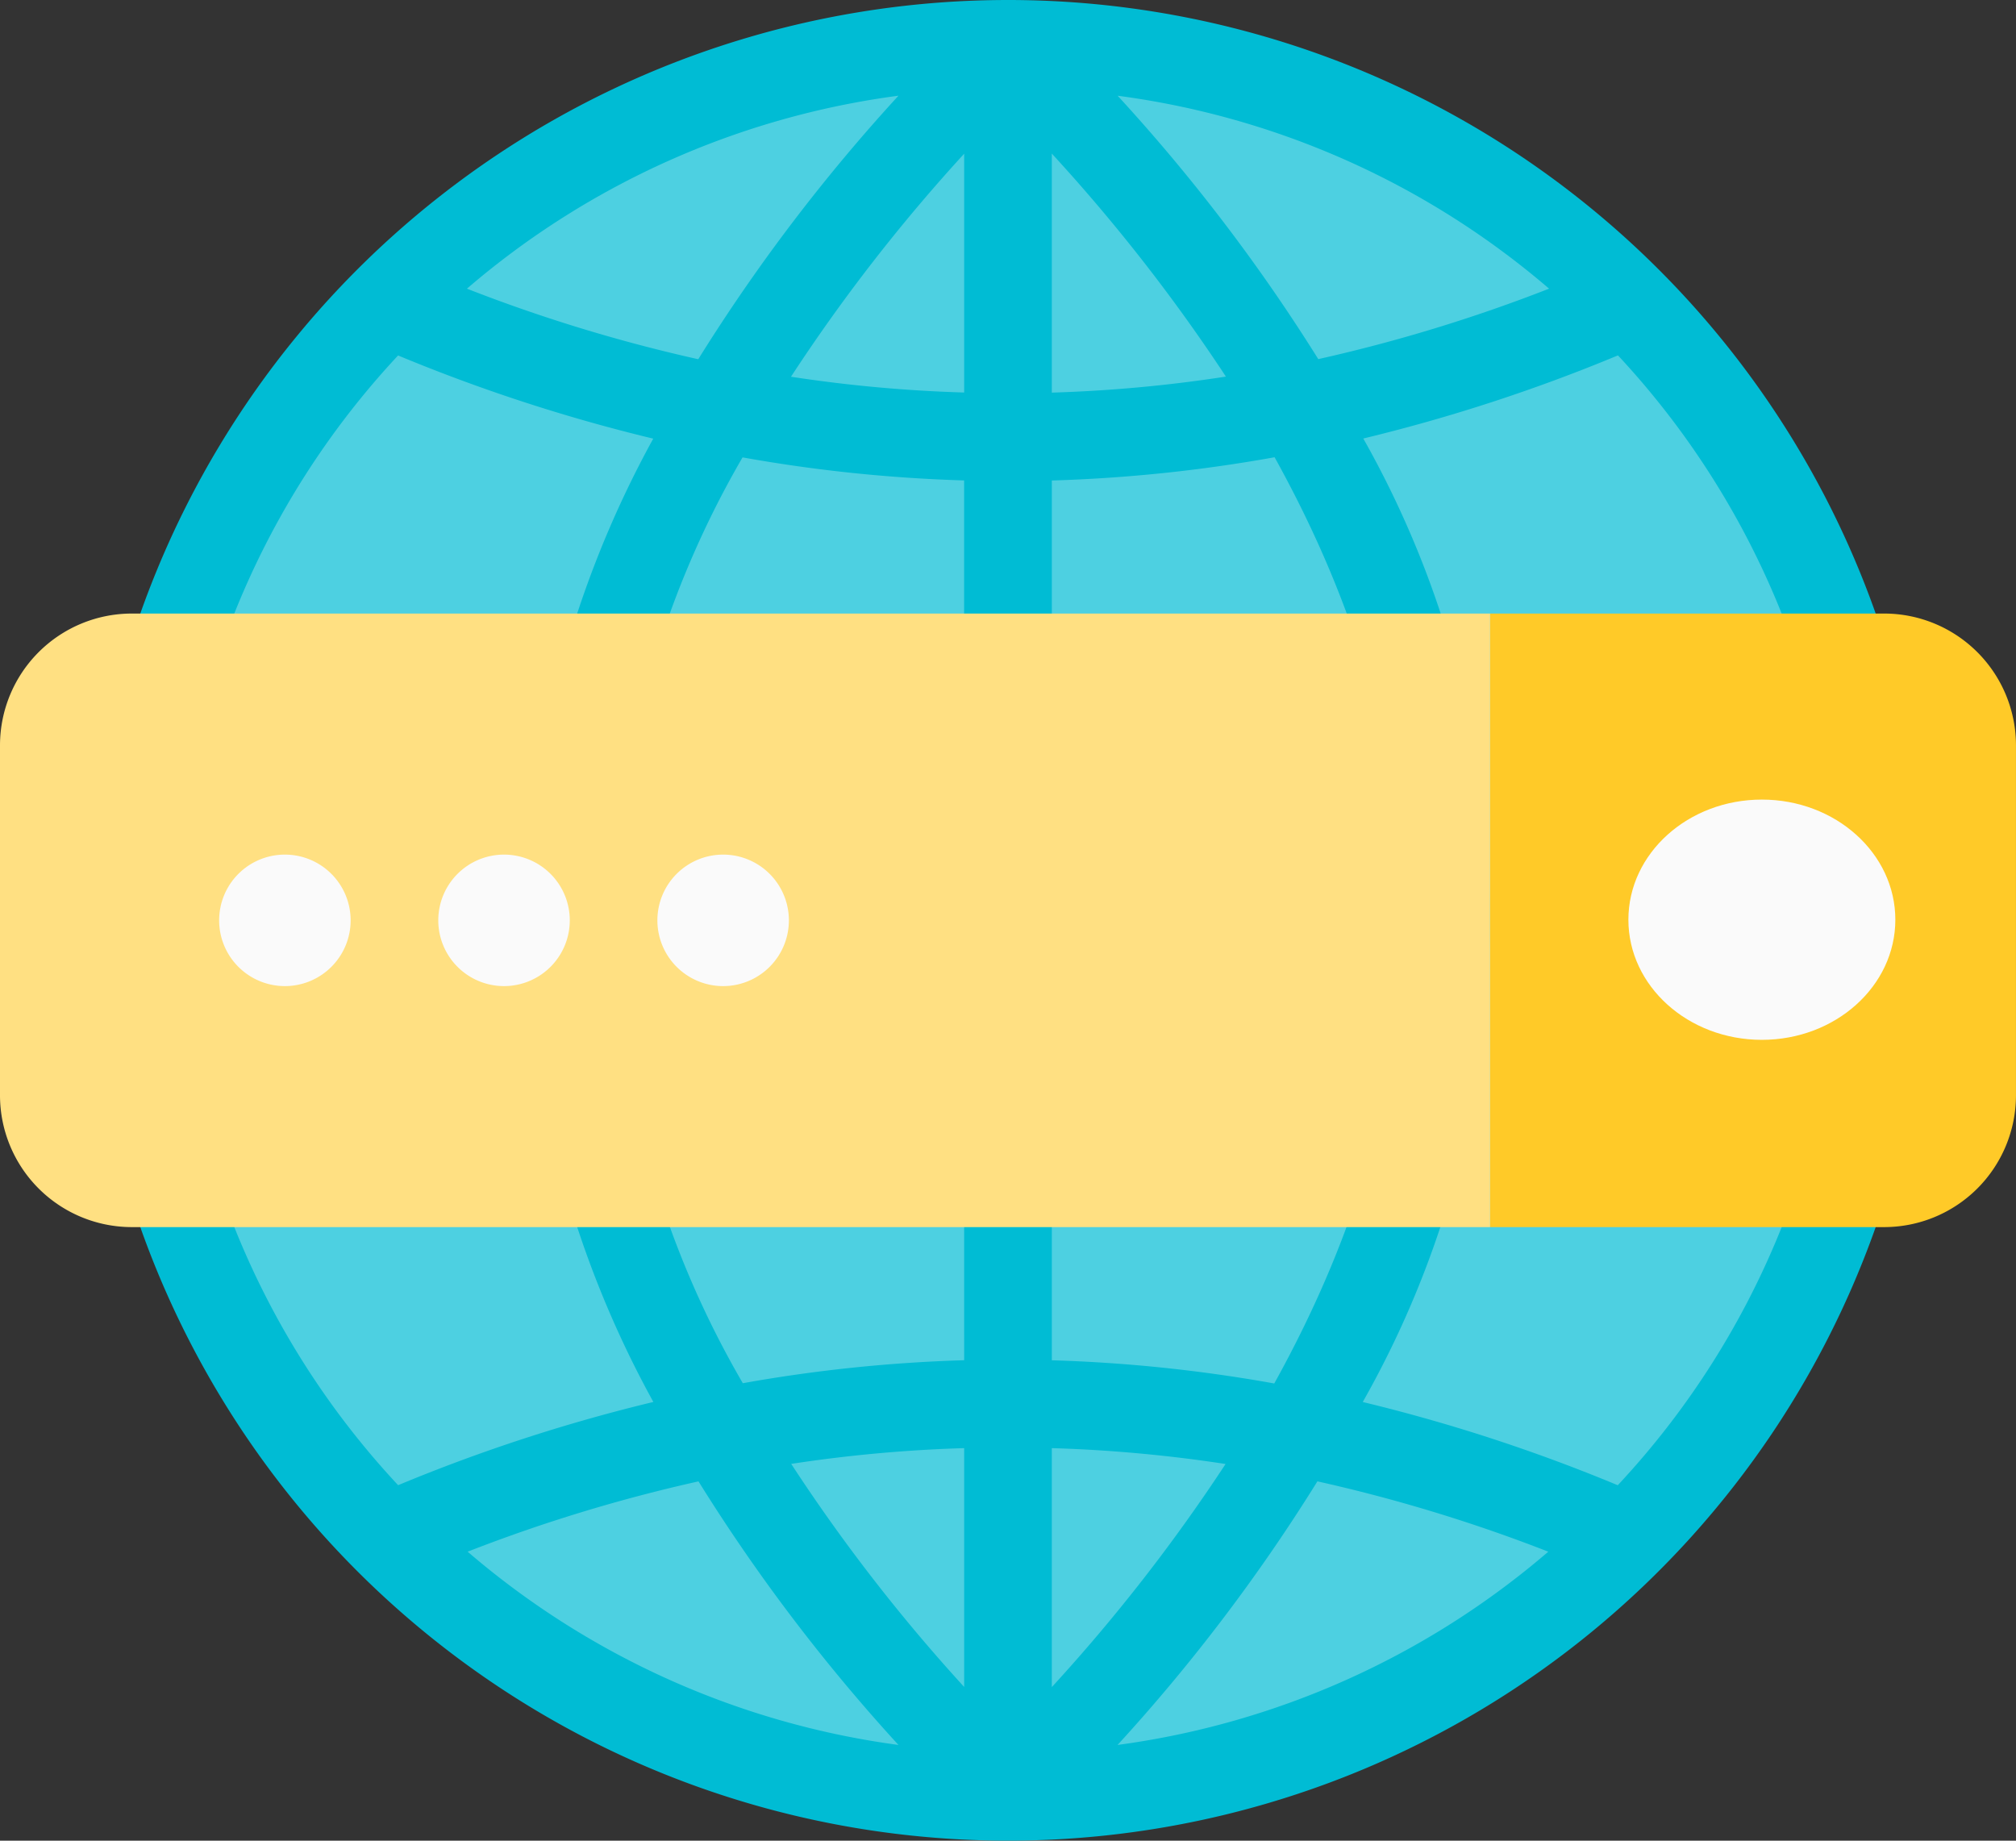 <svg xmlns="http://www.w3.org/2000/svg" width="75.52" height="68.952" viewBox="0 0 75.52 68.952">
  <rect x="0" y="0" width="75.52" height="68.952" fill="#333333" stroke="none"/>
  <g id="Flat" transform="translate(-2 -4)">
    <ellipse id="Elipse_7710" data-name="Elipse 7710" cx="33" cy="32.5" rx="33" ry="32.5" transform="translate(7 5.952)" fill="#4dd0e1"/>
    <path id="Trazado_721964" data-name="Trazado 721964" d="M38.476,4A34.476,34.476,0,1,0,72.953,38.476,34.476,34.476,0,0,0,38.476,4ZM69.669,38.476a30.987,30.987,0,0,1-8.35,21.162,63.8,63.8,0,0,0-9.553-3.118,36.646,36.646,0,0,0,.02-36.093,63.8,63.8,0,0,0,9.54-3.114,31.041,31.041,0,0,1,8.343,21.162ZM58.745,14.814A59.357,59.357,0,0,1,50.1,17.453a67.119,67.119,0,0,0-7.516-9.867,31.041,31.041,0,0,1,16.164,7.229ZM40.118,9.753a65.716,65.716,0,0,1,6.522,8.355,53.209,53.209,0,0,1-6.522.6Zm8.344,11.373c6.436,11.6,6.425,23.1-.011,34.7a56.527,56.527,0,0,0-8.332-.869V22a56.523,56.523,0,0,0,8.344-.871ZM36.835,54.955a56.521,56.521,0,0,0-8.292.861A35.707,35.707,0,0,1,23.7,38.476a35.74,35.74,0,0,1,4.833-17.342,56.515,56.515,0,0,0,8.3.863Zm0-36.251a53.237,53.237,0,0,1-6.488-.591,65.038,65.038,0,0,1,6.488-8.355ZM34.374,7.585a66.858,66.858,0,0,0-7.5,9.872,59.33,59.33,0,0,1-8.666-2.643A31.042,31.042,0,0,1,34.374,7.585ZM15.626,17.314a63.794,63.794,0,0,0,9.562,3.118,38.536,38.536,0,0,0-4.771,18.044,38.486,38.486,0,0,0,4.775,18.042,63.779,63.779,0,0,0-9.561,3.118,31,31,0,0,1,0-42.322Zm2.609,44.813a59.306,59.306,0,0,1,8.648-2.634,66.921,66.921,0,0,0,7.491,9.874,31.1,31.1,0,0,1-16.139-7.24Zm12.121-3.289a53.241,53.241,0,0,1,6.479-.59v8.946a65.078,65.078,0,0,1-6.479-8.356Zm9.762-.59a53.251,53.251,0,0,1,6.509.594A65.552,65.552,0,0,1,40.118,67.2Zm9.949,1.244a59.319,59.319,0,0,1,8.65,2.635,31.1,31.1,0,0,1-16.136,7.24A66.762,66.762,0,0,0,50.067,59.493Z" transform="translate(1.283)" fill="#00bcd4"/>
    <path id="Trazado_721965" data-name="Trazado 721965" d="M55.7,22.925V36.059a4.94,4.94,0,0,1-4.925,4.925H36V18H50.776A4.94,4.94,0,0,1,55.7,22.925Z" transform="translate(21.819 8.984)" fill="#ffca28"/>
    <path id="Trazado_721966" data-name="Trazado 721966" d="M57.819,18V40.984H6.925A4.94,4.94,0,0,1,2,36.059V22.925A4.94,4.94,0,0,1,6.925,18Z" transform="translate(0 8.984)" fill="#ffe082"/>
    <g id="Grupo_956622" data-name="Grupo 956622" transform="translate(10.209 33.551)">
      <ellipse id="Elipse_7711" data-name="Elipse 7711" cx="5" cy="4.5" rx="5" ry="4.5" transform="translate(52.791 0.402)" fill="#fafafa"/>
      <path id="Trazado_721967" data-name="Trazado 721967" d="M9.463,23.5a2.463,2.463,0,1,0,2.463,2.463A2.463,2.463,0,0,0,9.463,23.5Z" transform="translate(-7 -21.037)" fill="#fafafa"/>
      <path id="Trazado_721968" data-name="Trazado 721968" d="M14.463,23.5a2.463,2.463,0,1,0,2.463,2.463A2.463,2.463,0,0,0,14.463,23.5Z" transform="translate(-3.791 -21.037)" fill="#fafafa"/>
      <path id="Trazado_721969" data-name="Trazado 721969" d="M19.463,23.5a2.463,2.463,0,1,0,2.463,2.463A2.463,2.463,0,0,0,19.463,23.5Z" transform="translate(-0.583 -21.037)" fill="#fafafa"/>
    </g>
  </g>
</svg>
